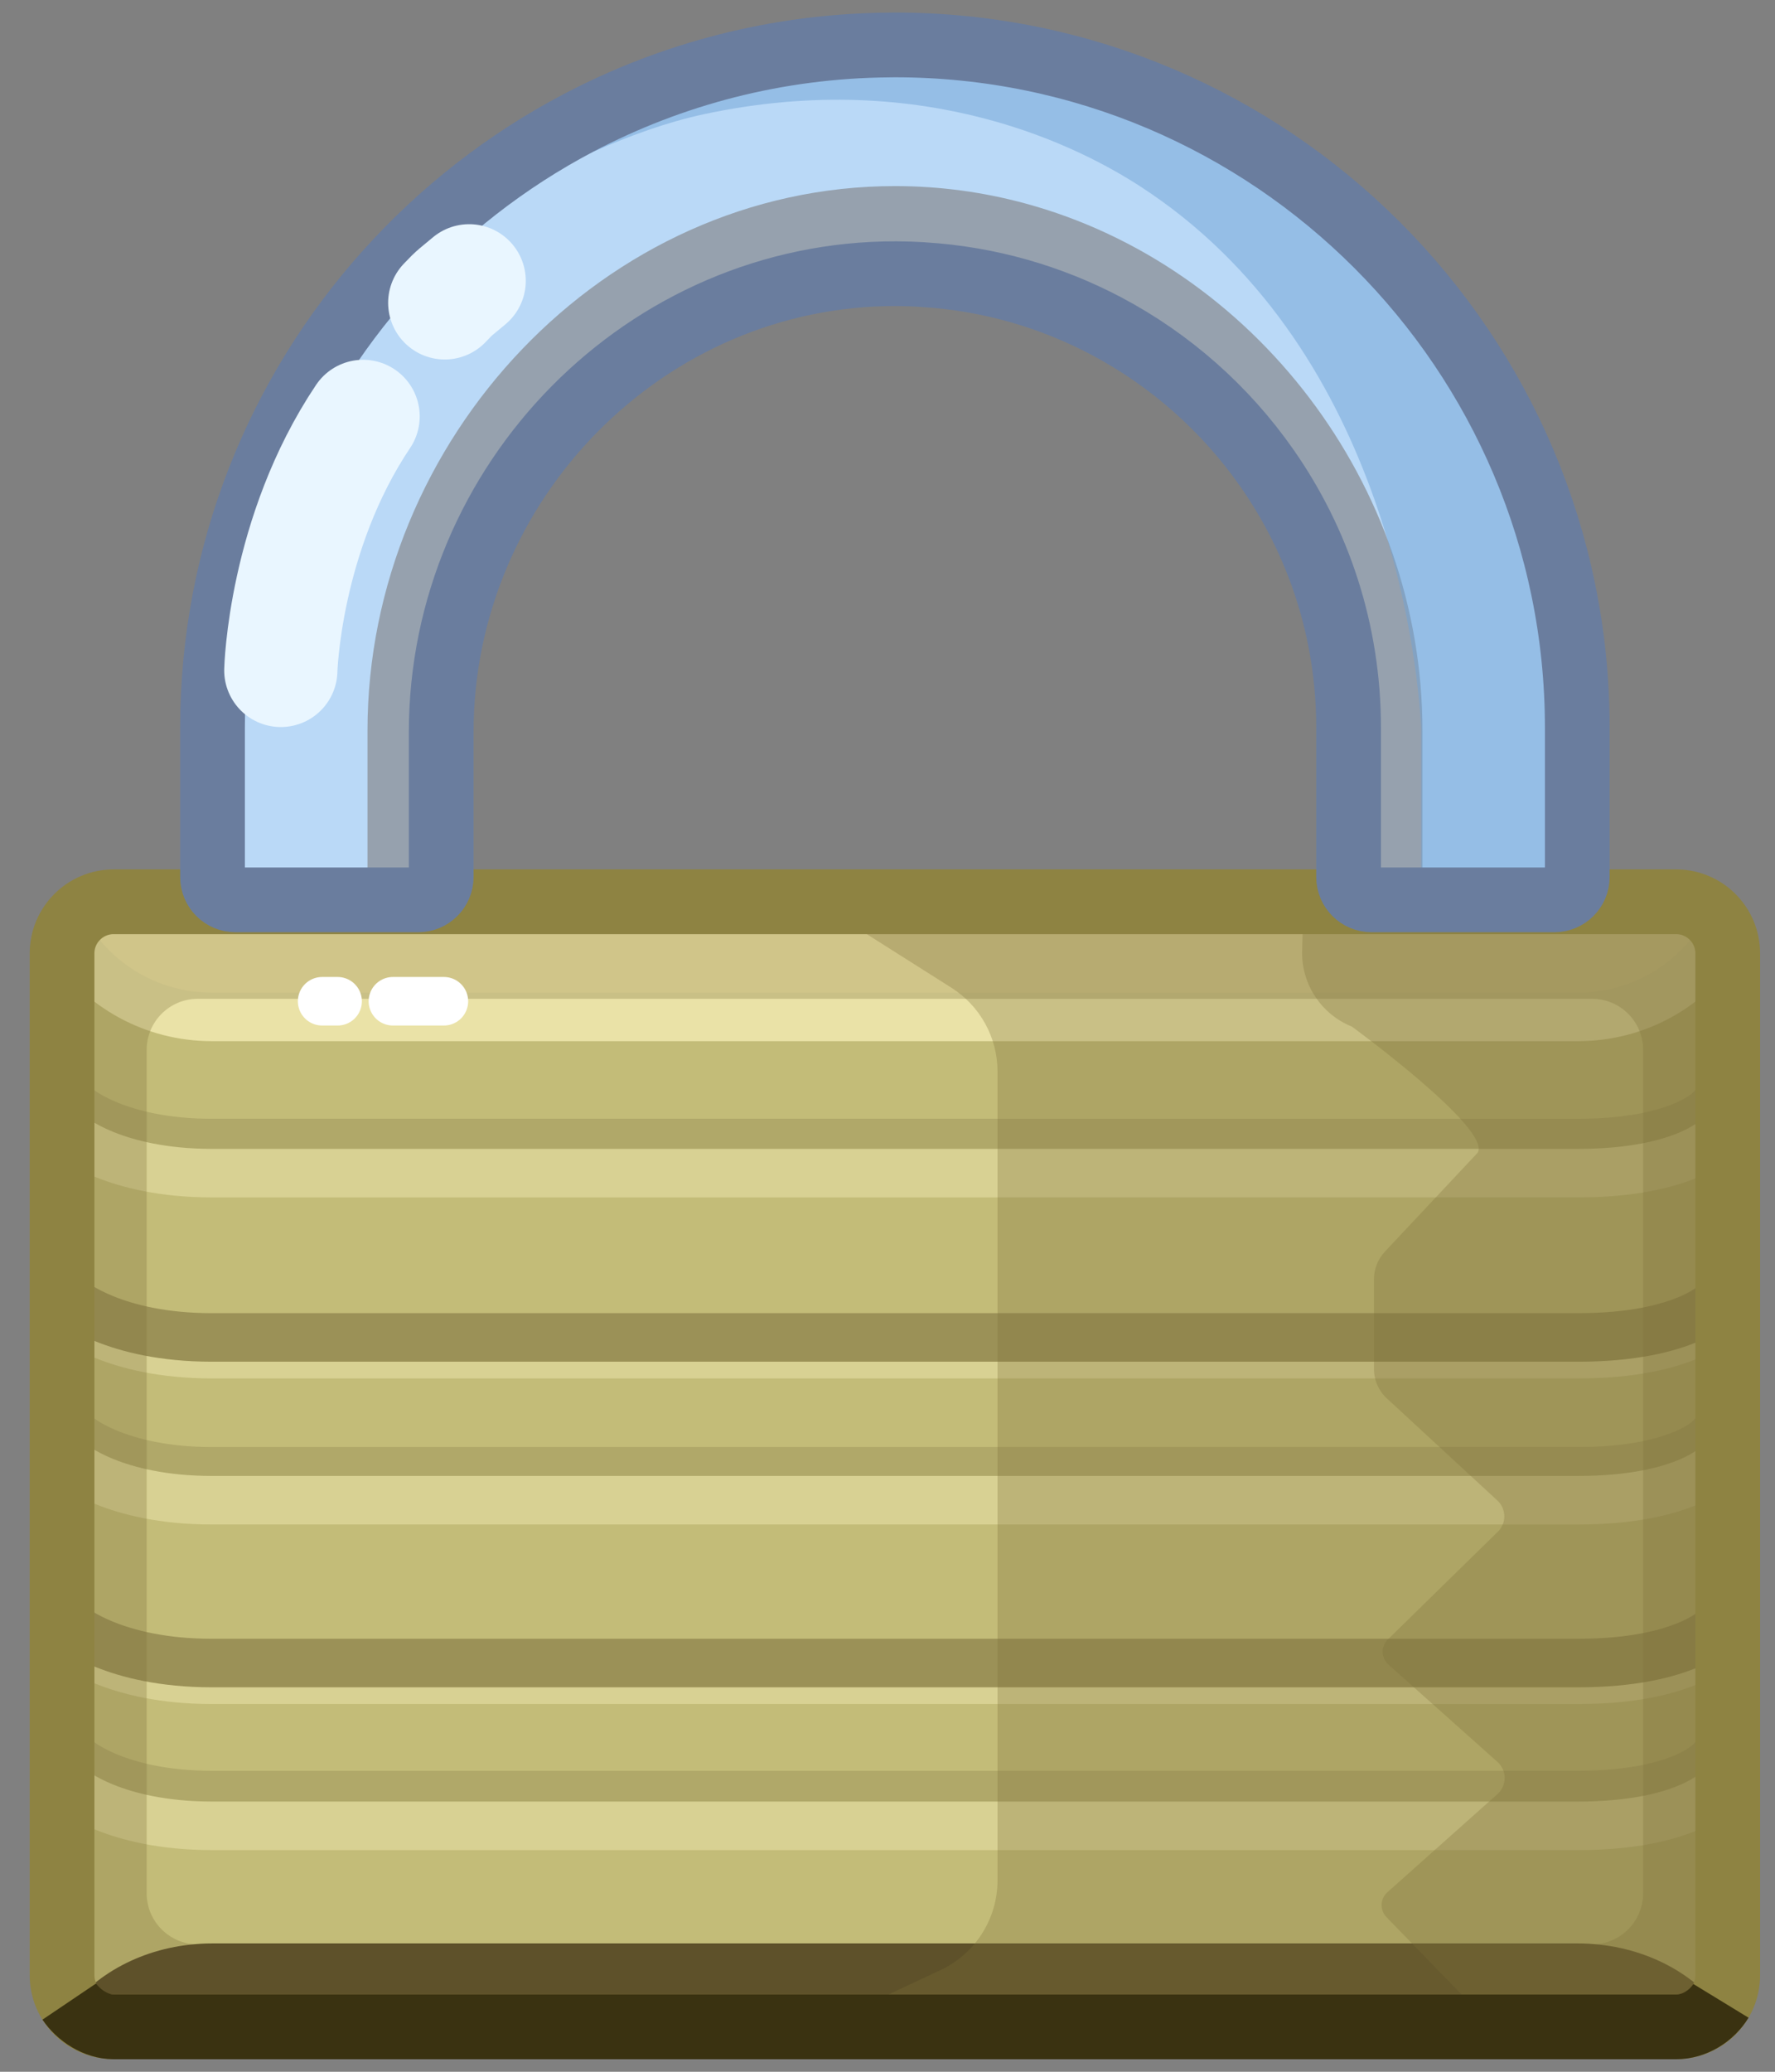 <svg width="48" height="56" viewBox="0 0 48 56" fill="none" xmlns="http://www.w3.org/2000/svg">
<rect x="0" y="0" width="48" height="56" fill="#808080" stroke="none"/>
<path d="M45.326 54.786L3.075 54.786C2.304 54.786 1.678 54.161 1.678 53.389L1.678 25.771C1.678 25 2.304 24.375 3.075 24.375L45.326 24.375C46.097 24.375 46.722 25 46.722 25.771L46.722 53.389C46.722 54.161 46.097 54.786 45.326 54.786Z" fill="#C3BC78"/>
<g opacity="0.2">
<path d="M46.488 30.218C46.488 30.218 45.634 31.225 42.673 31.225L5.728 31.225C3.074 31.225 1.912 30.218 1.912 30.218" stroke="#66582E" stroke-width="1.969" stroke-linecap="round" stroke-linejoin="round"/>
</g>
<path d="M46.488 25.451C45.664 26.679 44.263 27.487 42.673 27.487L5.728 27.487C4.137 27.487 2.735 26.679 1.912 25.451C2.162 25.076 2.589 24.828 3.075 24.828L45.327 24.828C45.812 24.828 46.239 25.076 46.488 25.451Z" fill="#F4E9AB"/>
<path d="M46.488 25.451C45.664 26.679 44.263 27.487 42.673 27.487L5.728 27.487C4.137 27.487 2.735 26.679 1.912 25.451" stroke="#EAE2A7" stroke-width="1.312" stroke-linecap="round" stroke-linejoin="round"/>
<path d="M46.488 30.703C46.488 30.703 45.634 31.71 42.673 31.71L5.728 31.71C3.074 31.71 1.912 30.703 1.912 30.703" stroke="#D8D193" stroke-width="1.312" stroke-linecap="round" stroke-linejoin="round"/>
<g opacity="0.2">
<path d="M46.488 39.091C46.488 39.091 45.634 40.098 42.673 40.098L5.728 40.098C3.074 40.098 1.912 39.091 1.912 39.091" stroke="#66582E" stroke-width="1.969" stroke-linecap="round" stroke-linejoin="round"/>
</g>
<g opacity="0.2">
<path d="M46.488 47.842C46.488 47.842 45.634 48.849 42.673 48.849L5.728 48.849C3.074 48.849 1.912 47.842 1.912 47.842" stroke="#66582E" stroke-width="1.969" stroke-linecap="round" stroke-linejoin="round"/>
</g>
<path d="M46.488 39.544C46.488 39.544 45.634 40.551 42.673 40.551L5.728 40.551C3.074 40.551 1.912 39.544 1.912 39.544" stroke="#D8D193" stroke-width="1.312" stroke-linecap="round" stroke-linejoin="round"/>
<path d="M46.488 48.345C46.488 48.345 45.634 49.352 42.673 49.352L5.728 49.352C3.074 49.352 1.912 48.345 1.912 48.345" stroke="#D8D193" stroke-width="1.312" stroke-linecap="round" stroke-linejoin="round"/>
<path d="M46.488 35.596C46.488 35.596 45.634 36.603 42.673 36.603L5.728 36.603C3.074 36.603 1.912 35.596 1.912 35.596" stroke="#D8D193" stroke-width="1.312" stroke-linecap="round" stroke-linejoin="round"/>
<path d="M46.488 44.398C46.488 44.398 45.634 45.404 42.673 45.404L5.728 45.404C3.074 45.404 1.912 44.398 1.912 44.398" stroke="#D8D193" stroke-width="1.312" stroke-linecap="round" stroke-linejoin="round"/>
<path d="M46.488 35.144C46.488 35.144 45.634 36.151 42.673 36.151L5.728 36.151C3.074 36.151 1.912 35.144 1.912 35.144" stroke="#9B9157" stroke-width="1.312" stroke-linecap="round" stroke-linejoin="round"/>
<path d="M46.488 43.945C46.488 43.945 45.634 44.952 42.673 44.952L5.728 44.952C3.074 44.952 1.912 43.945 1.912 43.945" stroke="#9B9157" stroke-width="1.312" stroke-linecap="round" stroke-linejoin="round"/>
<path d="M1.912 54.258C2.735 53.218 4.137 52.533 5.726 52.533L42.672 52.533C44.263 52.533 45.664 53.218 46.488 54.258C46.237 54.576 45.811 54.786 45.325 54.786L3.073 54.786C2.588 54.786 2.161 54.576 1.912 54.258Z" fill="#514523"/>
<g opacity="0.3">
<path d="M46.721 25.771L46.721 53.389C46.721 54.161 46.097 54.786 45.326 54.786L22.156 54.786L25.429 53.255C26.372 52.814 26.975 51.867 26.975 50.826L26.975 28.964C26.975 28.044 26.504 27.189 25.727 26.698L22.156 24.437L22.132 24.375L45.326 24.375C46.097 24.375 46.721 25 46.721 25.771Z" fill="#7C7038"/>
</g>
<g opacity="0.3">
<path d="M45.327 24.375L43.065 24.375L36.881 24.375L35.009 24.375C35.157 24.605 35.235 24.875 35.227 25.154L35.211 25.756C35.211 26.633 35.745 27.422 36.559 27.75C36.559 27.75 40.371 30.532 39.955 31.163L37.449 33.834C37.261 34.036 37.155 34.303 37.155 34.579L37.155 37.001C37.155 37.324 37.298 37.629 37.544 37.836L40.47 40.538C40.745 40.769 40.751 41.188 40.482 41.425L37.546 44.3C37.338 44.484 37.338 44.808 37.546 44.994L40.493 47.623C40.754 47.855 40.754 48.264 40.493 48.496L37.517 51.149C37.319 51.326 37.309 51.63 37.493 51.82L40.375 54.786L44.793 54.786L46.722 52.799L46.722 25.771C46.722 25 46.098 24.375 45.327 24.375Z" fill="#7C7038"/>
</g>
<g opacity="0.3">
<path d="M45.107 24.533L3.294 24.533C2.531 24.533 1.912 25.151 1.912 25.914L1.912 53.246C1.912 54.01 2.531 54.628 3.294 54.628L45.107 54.628C45.87 54.628 46.488 54.01 46.488 53.246L46.488 25.914C46.488 25.151 45.87 24.533 45.107 24.533ZM44.434 51.174C44.434 51.937 43.816 52.556 43.053 52.556L5.348 52.556C4.584 52.556 3.966 51.937 3.966 51.174L3.966 28.38C3.966 27.616 4.584 26.998 5.348 26.998L43.053 26.998C43.816 26.998 44.434 27.616 44.434 28.38L44.434 51.174Z" fill="#7C7038"/>
</g>
<path d="M45.326 54.786L3.075 54.786C2.304 54.786 1.678 54.161 1.678 53.389L1.678 25.771C1.678 25 2.304 24.375 3.075 24.375L45.326 24.375C46.097 24.375 46.722 25 46.722 25.771L46.722 53.389C46.722 54.161 46.097 54.786 45.326 54.786Z" stroke="#8E8342" stroke-width="1.75" stroke-miterlimit="10"/>
<path d="M10.625 27.064L12.004 27.064" stroke="white" stroke-width="1.312" stroke-linecap="round" stroke-linejoin="round"/>
<path d="M8.711 27.064L9.13 27.064" stroke="white" stroke-width="1.312" stroke-linecap="round" stroke-linejoin="round"/>
<path d="M46.538 54.083C46.293 54.484 45.831 54.786 45.326 54.786L3.075 54.786C2.593 54.786 2.125 54.474 1.874 54.102" stroke="#3A3211" stroke-width="1.75" stroke-miterlimit="10"/>
<path d="M42.653 19.668V24.323L36.469 24.323V19.668C36.469 17.057 35.65 14.635 34.254 12.644C33.136 11.047 31.646 9.727 29.911 8.81C28.419 8.023 26.745 7.533 24.971 7.424C24.968 7.422 24.964 7.422 24.961 7.422C24.709 7.406 24.456 7.398 24.201 7.398C17.435 7.398 11.931 12.902 11.931 19.668L11.931 24.323L5.747 24.323L5.747 19.668C5.747 14.938 7.536 10.618 10.472 7.35C10.472 7.349 10.474 7.349 10.475 7.347C11.94 5.717 13.691 4.347 15.647 3.32C18.16 1.999 21.012 1.242 24.036 1.216C24.091 1.214 24.146 1.214 24.201 1.214C34.376 1.214 42.653 9.493 42.653 19.668Z" fill="#BAD9F7"/>
<g opacity="0.4">
<path d="M38.466 19.745L38.466 24.323H36.471L36.471 19.668C36.471 17.057 35.652 14.635 34.255 12.644C33.137 11.047 31.647 9.727 29.913 8.81C28.421 8.022 26.747 7.532 24.973 7.424C24.97 7.422 24.965 7.422 24.962 7.422C24.71 7.406 24.457 7.398 24.202 7.398C17.436 7.398 11.932 12.902 11.932 19.668L11.932 24.323L9.938 24.323L9.938 19.745C9.938 11.881 16.336 5.03 24.202 5.03C25.416 5.03 26.597 5.193 27.723 5.499C33.891 7.17 38.466 13.095 38.466 19.745Z" fill="#5E4E41"/>
</g>
<g opacity="0.5">
<path d="M42.654 19.668L42.654 24.323L38.431 24.323V19.668C38.319 17.658 37.415 9.291 30.822 5.03C29.295 4.044 25.082 1.792 19.032 3.088C15.136 3.922 10.609 7.245 10.476 7.347C11.748 5.608 13.627 4.284 15.648 3.32C16.173 3.068 16.707 2.842 17.242 2.638C19.76 1.682 22.307 1.242 24.037 1.216C24.091 1.214 24.147 1.214 24.201 1.214C34.376 1.214 42.654 9.493 42.654 19.668Z" fill="#70A3D6"/>
</g>
<path d="M42.653 19.668V23.705C42.653 24.046 42.377 24.323 42.035 24.323L37.087 24.323C36.746 24.323 36.469 24.046 36.469 23.705V19.668C36.469 17.057 35.65 14.635 34.254 12.644C33.136 11.047 31.646 9.727 29.911 8.81C28.419 8.023 26.745 7.533 24.971 7.424C24.968 7.422 24.964 7.422 24.961 7.422C24.722 7.407 24.482 7.399 24.241 7.398C17.47 7.377 11.931 13.021 11.931 19.791L11.931 23.705C11.931 24.046 11.654 24.323 11.313 24.323L6.365 24.323C6.023 24.323 5.747 24.046 5.747 23.705L5.747 19.668C5.747 14.938 7.536 10.618 10.472 7.35C10.472 7.349 10.474 7.349 10.475 7.347C11.94 5.717 13.691 4.347 15.647 3.32C18.16 1.999 21.012 1.242 24.036 1.216C24.091 1.214 24.146 1.214 24.201 1.214C34.376 1.214 42.653 9.493 42.653 19.668Z" stroke="#6A7D9E" stroke-width="1.75" stroke-miterlimit="10"/>
<path d="M12.027 8.186C12.325 7.869 12.346 7.881 12.687 7.591" stroke="#E9F6FF" stroke-width="3.062" stroke-linecap="round" stroke-linejoin="round"/>
<path d="M7.594 18.121C7.594 18.121 7.685 14.436 9.819 11.256" stroke="#E9F6FF" stroke-width="3.062" stroke-linecap="round" stroke-linejoin="round"/>
</svg>

